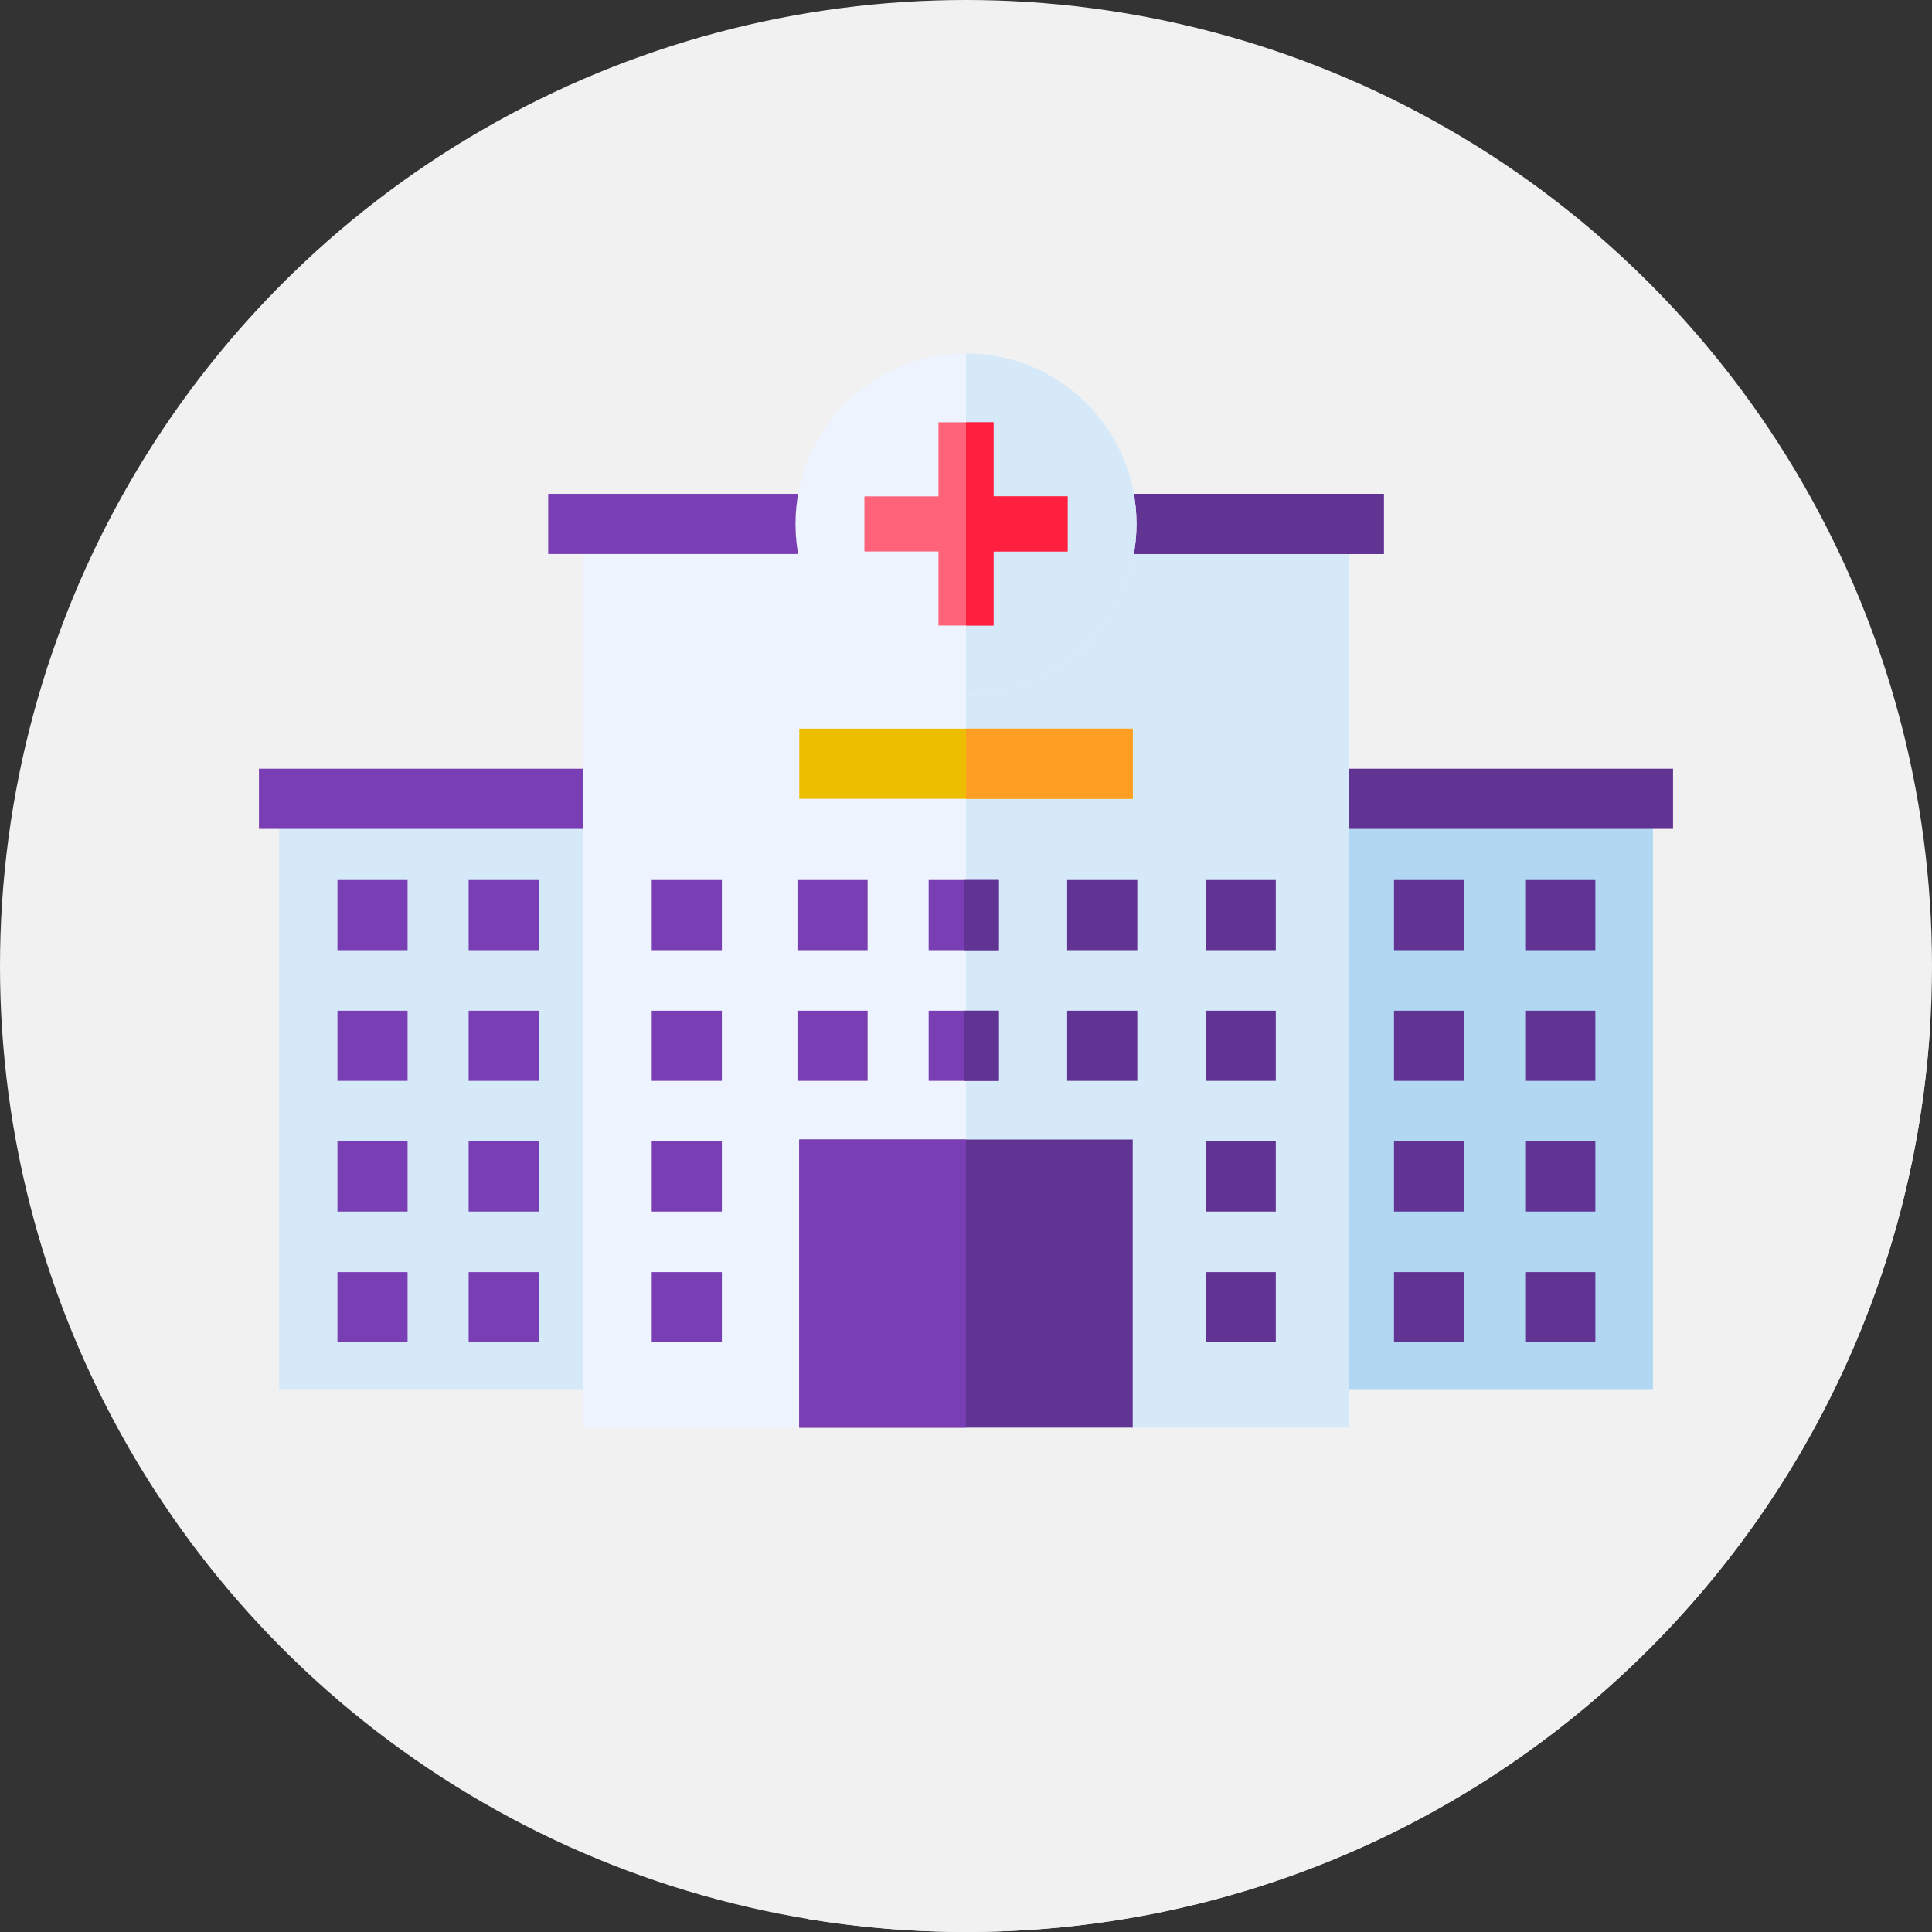 <?xml version="1.0"?>
<svg xmlns="http://www.w3.org/2000/svg" xmlns:xlink="http://www.w3.org/1999/xlink" xmlns:svgjs="http://svgjs.com/svgjs" version="1.1" width="512" height="512" x="0" y="0" viewBox="0 0 512 512" style="enable-background:new 0 0 512 512" xml:space="preserve" class=""><rect x="0" y="0" width="512" height="512" fill="#333333" stroke="none"/><g><g xmlns="http://www.w3.org/2000/svg"><circle cx="256" cy="256" fill="#f1f1f1" r="256" data-original="#00ddc1" style="" class=""/><path d="m214.202 508.584c13.604 2.235 27.562 3.416 41.798 3.416 136.03 0 247.259-106.103 255.492-240.06l-68.171-68.171-2.517 1.189-74.084-74.084-27.333 27.333-52.959-52.959-79.894 79.894-49.788-49.788-11.464 11.465 49.788 49.788-63.266 63.266-51.663-51.663-11.464 11.464 51.663 51.663-24.974 24.974 25.307 25.307-46.717 46.717z" fill="#f1f1f1" data-original="#00baa0" style="" class=""/><g><path d="m255.998 211.69h182.048v156.645h-182.048z" fill="#b2d7f3" data-original="#b2d7f3" style=""/><path d="m73.952 211.69h182.048v156.645h-182.048z" fill="#d6e9f8" data-original="#d6e9f8" style="" class=""/><g fill="#613393"><path d="m369.422 233.213h18.59v18.59h-18.59z" fill="#613393" data-original="#613393" style="" class=""/><path d="m369.422 267.85h18.59v18.59h-18.59z" fill="#613393" data-original="#613393" style="" class=""/><path d="m404.193 233.213h18.59v18.59h-18.59z" fill="#613393" data-original="#613393" style="" class=""/><path d="m404.193 267.85h18.59v18.59h-18.59z" fill="#613393" data-original="#613393" style="" class=""/><path d="m369.422 302.486h18.59v18.59h-18.59z" fill="#613393" data-original="#613393" style="" class=""/><path d="m369.422 337.123h18.59v18.59h-18.59z" fill="#613393" data-original="#613393" style="" class=""/><path d="m404.193 302.486h18.59v18.59h-18.59z" fill="#613393" data-original="#613393" style="" class=""/><path d="m404.193 337.123h18.59v18.59h-18.59z" fill="#613393" data-original="#613393" style="" class=""/></g><path d="m89.424 233.213h18.59v18.59h-18.59z" fill="#7a3eb4" data-original="#7a3eb4" style="" class=""/><path d="m89.424 267.85h18.59v18.59h-18.59z" fill="#7a3eb4" data-original="#7a3eb4" style="" class=""/><path d="m124.195 233.213h18.59v18.59h-18.59z" fill="#7a3eb4" data-original="#7a3eb4" style="" class=""/><path d="m124.195 267.85h18.59v18.59h-18.59z" fill="#7a3eb4" data-original="#7a3eb4" style="" class=""/><path d="m89.424 302.486h18.59v18.59h-18.59z" fill="#7a3eb4" data-original="#7a3eb4" style="" class=""/><path d="m89.424 337.123h18.59v18.59h-18.59z" fill="#7a3eb4" data-original="#7a3eb4" style="" class=""/><path d="m124.195 302.486h18.59v18.59h-18.59z" fill="#7a3eb4" data-original="#7a3eb4" style="" class=""/><path d="m124.195 337.123h18.59v18.59h-18.59z" fill="#7a3eb4" data-original="#7a3eb4" style="" class=""/><path d="m357.568 203.717h85.804v15.946h-85.804z" fill="#613393" data-original="#613393" style="" class=""/><path d="m68.628 203.717h85.804v15.946h-85.804z" fill="#7a3eb4" data-original="#7a3eb4" style="" class=""/><path d="m357.568 378.335h-145.751l44.181-10 44.185 10h-145.751v-241.056h203.136z" fill="#eef4ff" data-original="#eef4ff" style="" class=""/><path d="m357.568 378.335h-57.385l-44.183-10v-231.056h101.568z" fill="#d6e9f8" data-original="#d6e9f8" style="" class=""/><path d="m211.817 301.981h88.365v76.354h-88.365z" fill="#613393" data-original="#613393" style="" class=""/><path d="m145.281 130.874h221.438v15.946h-221.438z" fill="#7a3eb4" data-original="#7a3eb4" style="" class=""/><path d="m211.817 301.981h44.183v76.354h-44.183z" fill="#7a3eb4" data-original="#7a3eb4" style="" class=""/><path d="m319.502 267.85h18.59v18.59h-18.59z" fill="#613393" data-original="#613393" style="" class=""/><path d="m319.502 302.486h18.59v18.59h-18.59z" fill="#613393" data-original="#613393" style="" class=""/><path d="m319.502 337.123h18.59v18.59h-18.59z" fill="#613393" data-original="#613393" style="" class=""/><path d="m172.712 267.85h18.59v18.59h-18.59z" fill="#7a3eb4" data-original="#7a3eb4" style="" class=""/><path d="m172.712 302.486h18.59v18.59h-18.59z" fill="#7a3eb4" data-original="#7a3eb4" style="" class=""/><path d="m172.712 337.123h18.59v18.59h-18.59z" fill="#7a3eb4" data-original="#7a3eb4" style="" class=""/><path d="m211.817 193.1h88.365v18.59h-88.365z" fill="#edbe00" data-original="#edbe00" style=""/><path d="m255.998 193.1h44.185v18.59h-44.185z" fill="#ff9e22" data-original="#ff9e22" style=""/><path d="m255.998 130.874h110.721v15.946h-110.721z" fill="#613393" data-original="#613393" style="" class=""/><circle cx="256" cy="138.847" fill="#eef4ff" r="45.185" data-original="#eef4ff" style="" class=""/><path d="m301.185 138.847c0-24.955-20.23-45.185-45.185-45.185v90.37c24.955 0 45.185-20.23 45.185-45.185z" fill="#d6e9f8" data-original="#d6e9f8" style="" class=""/><g><path d="m282.927 131.552h-19.632v-19.633h-14.59v19.633h-19.633v14.59h19.633v19.633h14.59v-19.633h19.632z" fill="#ff6379" data-original="#ff6379" style=""/><path d="m263.295 111.919h-7.295v53.856h7.295v-19.633h19.632v-14.59h-19.632z" fill="#ff1f3e" data-original="#ff1f3e" style=""/></g><path d="m211.336 267.85h18.59v18.59h-18.59z" fill="#7a3eb4" data-original="#7a3eb4" style="" class=""/><path d="m246.107 267.85h18.59v18.59h-18.59z" fill="#7a3eb4" data-original="#7a3eb4" style="" class=""/><path d="m282.804 267.85h18.59v18.59h-18.59z" fill="#613393" data-original="#613393" style="" class=""/><path d="m319.502 233.213h18.59v18.59h-18.59z" fill="#613393" data-original="#613393" style="" class=""/><path d="m172.712 233.213h18.59v18.59h-18.59z" fill="#7a3eb4" data-original="#7a3eb4" style="" class=""/><path d="m211.336 233.213h18.59v18.59h-18.59z" fill="#7a3eb4" data-original="#7a3eb4" style="" class=""/><path d="m246.107 233.213h18.59v18.59h-18.59z" fill="#7a3eb4" data-original="#7a3eb4" style="" class=""/><path d="m282.804 233.213h18.59v18.59h-18.59z" fill="#613393" data-original="#613393" style="" class=""/><path d="m255.402 267.85h9.295v18.59h-9.295z" fill="#613393" data-original="#613393" style="" class=""/><path d="m255.402 233.213h9.295v18.59h-9.295z" fill="#613393" data-original="#613393" style="" class=""/></g></g></g></svg>
